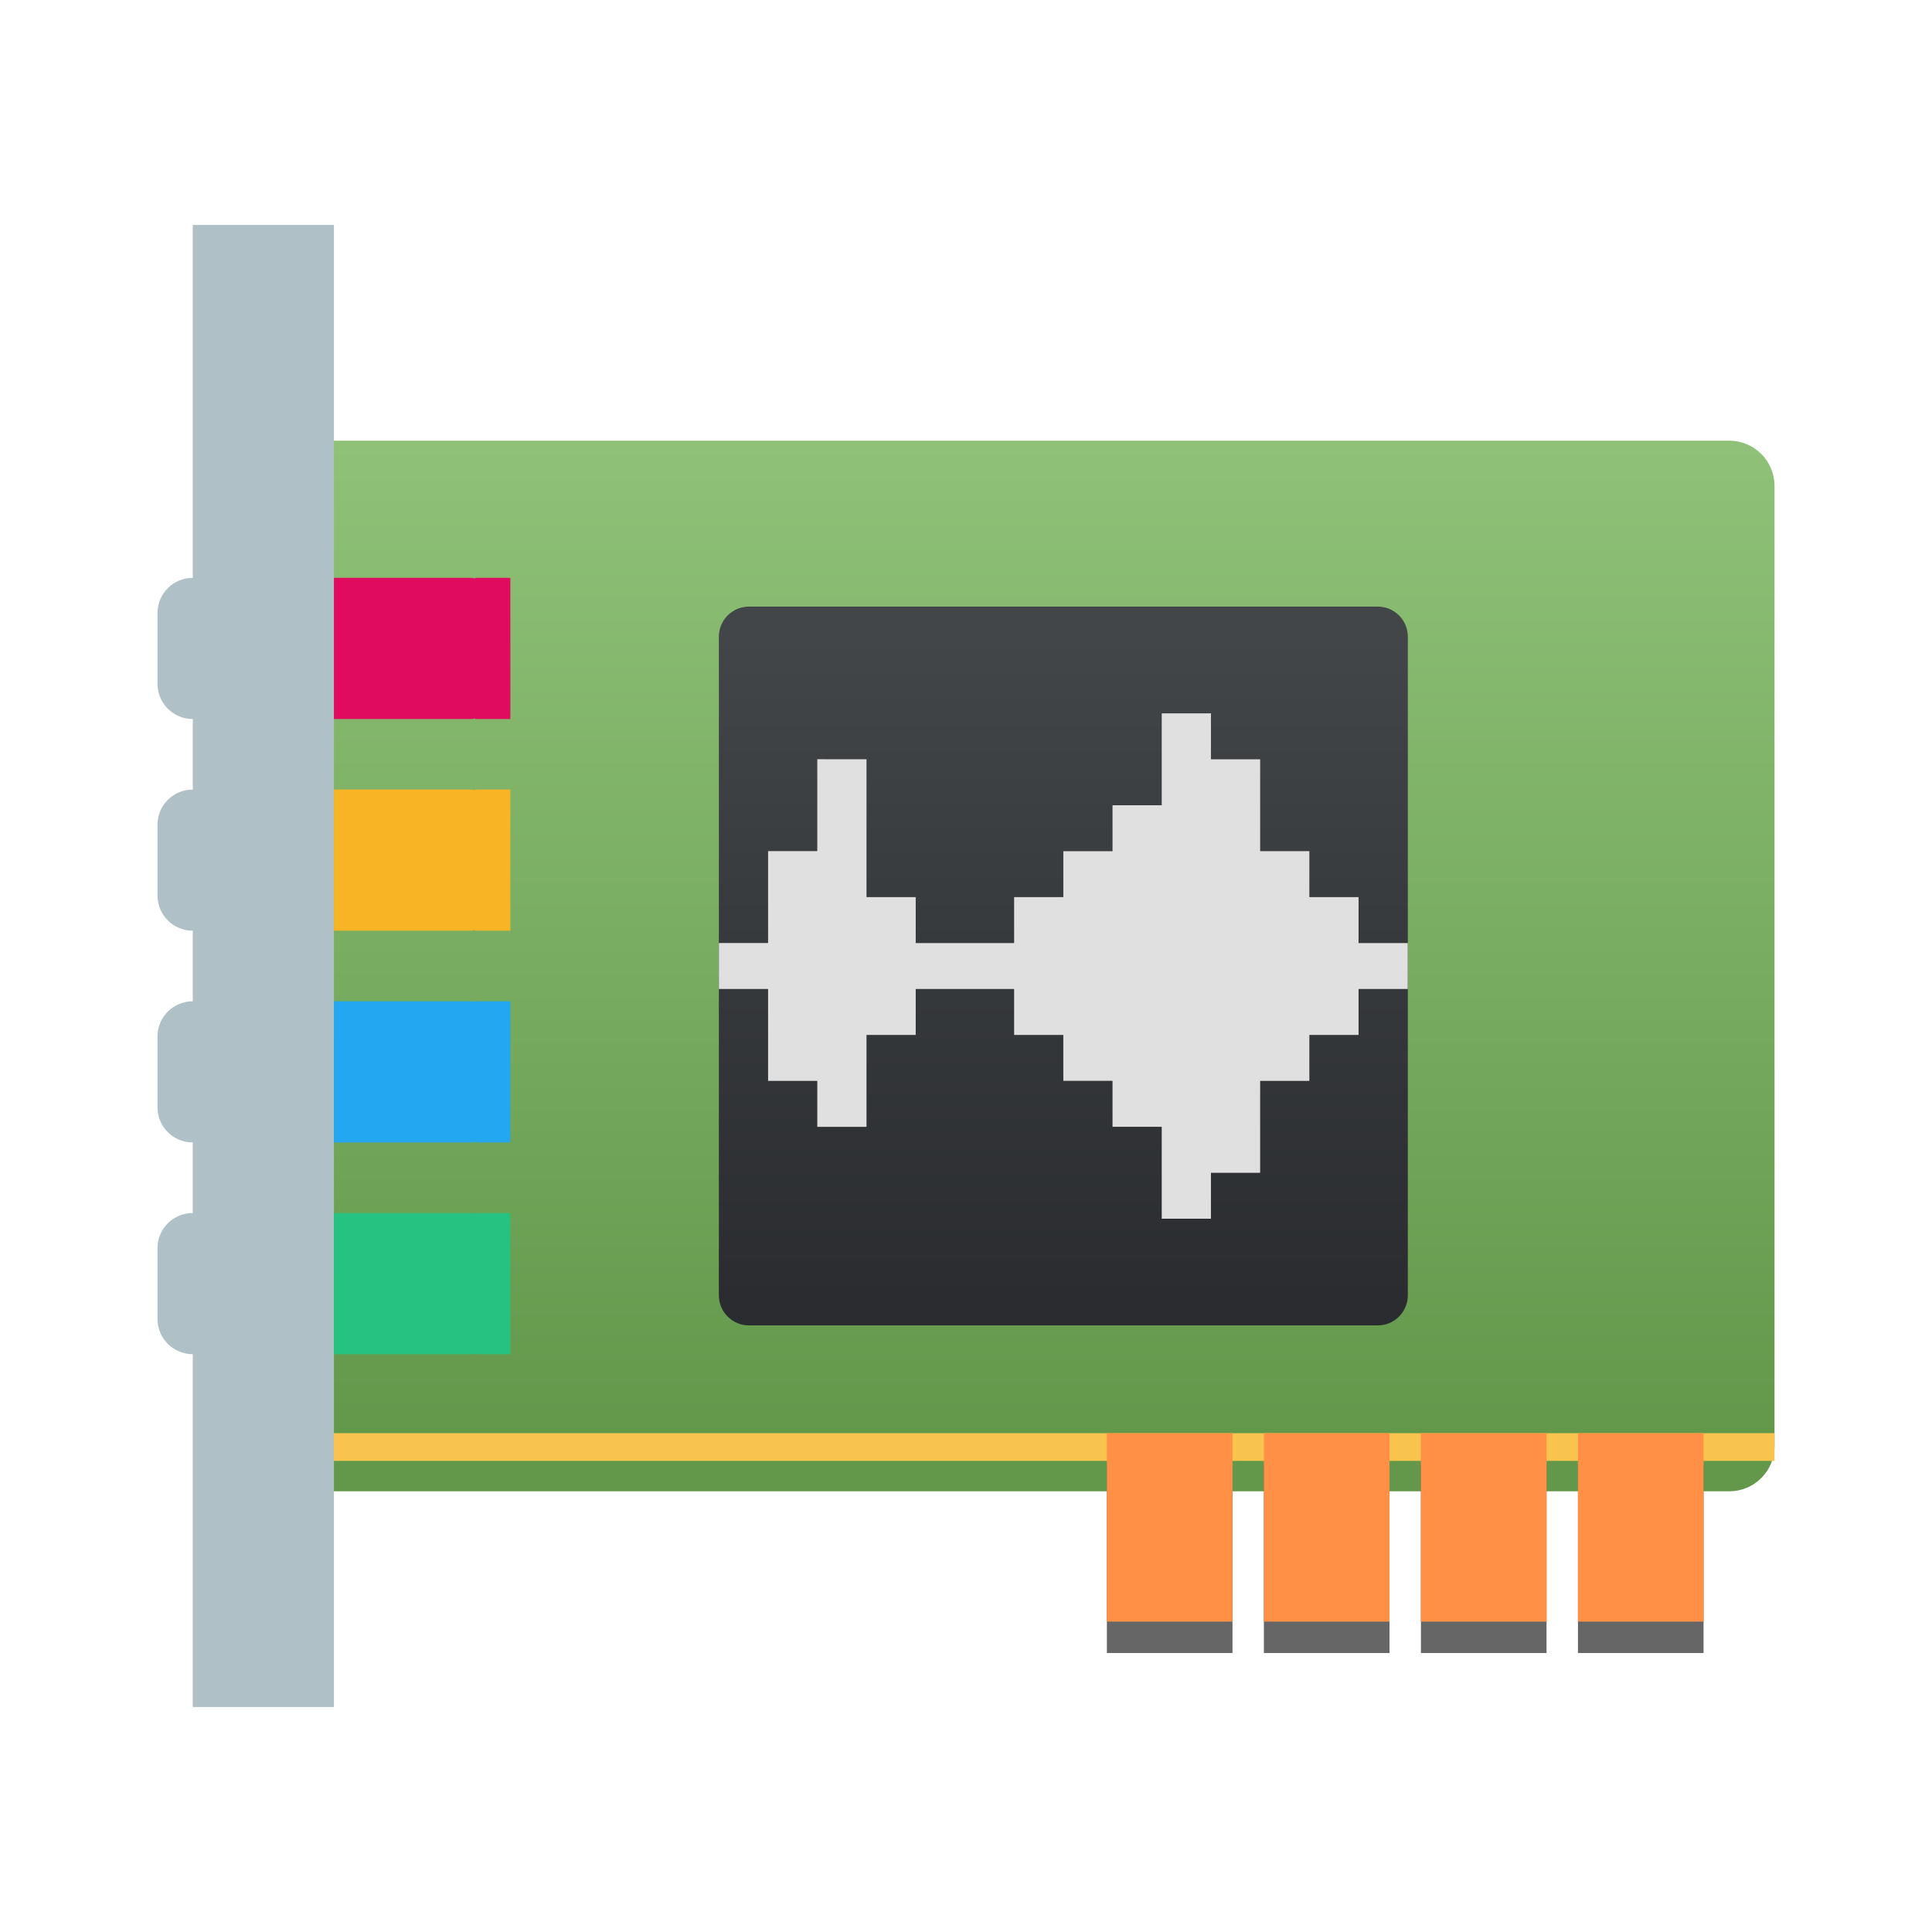 <?xml version="1.0" encoding="UTF-8"?>
<svg id="svg22" version="1.1" viewBox="0 0 64 64" xmlns="http://www.w3.org/2000/svg" xmlns:xlink="http://www.w3.org/1999/xlink">
 <defs id="defs26">
  <linearGradient id="linearGradient1116" x2="0" y1="523.798" y2="516.798" gradientTransform="matrix(1.169,0,0,1.169,-881,-1163.342)" gradientUnits="userSpaceOnUse">
   <stop id="stop4302-8" style="stop-color:#e00a5e" offset="0"/>
   <stop id="stop4304-6" style="stop-color:#f62870" offset="1"/>
  </linearGradient>
  <linearGradient id="linearGradient1118" x2="0" y1="523.798" y2="516.798" gradientTransform="matrix(1.169,0,0,1.169,-881,-1156.329)" gradientUnits="userSpaceOnUse">
   <stop id="stop4302-4-0" style="stop-color:#f9b425" offset="0"/>
   <stop id="stop4304-1" style="stop-color:#f9bf3b" offset="1"/>
  </linearGradient>
  <linearGradient id="linearGradient1120" x2="0" y1="523.798" y2="516.798" gradientTransform="matrix(1.169,0,0,1.169,-881,-1149.315)" gradientUnits="userSpaceOnUse">
   <stop id="stop4302-4" style="stop-color:#22a7f0" offset="0"/>
   <stop id="stop4304-7" style="stop-color:#19b5fe" offset="1"/>
  </linearGradient>
  <linearGradient id="linearGradient1122" x2="0" y1="523.798" y2="516.798" gradientTransform="matrix(1.169,0,0,1.169,-881,-1142.302)" gradientUnits="userSpaceOnUse">
   <stop id="stop4302" style="stop-color:#26c281" offset="0"/>
   <stop id="stop4304" style="stop-color:#3fc380" offset="1"/>
  </linearGradient>
 </defs>
 <linearGradient id="a" x1="407.571" x2="407.571" y1="540.798" y2="504.798" gradientTransform="matrix(.878 0 0 .916 -325.325 -447.714)" gradientUnits="userSpaceOnUse">
  <stop id="stop2" stop-color="#63984b" offset="0"/>
  <stop id="stop4" stop-color="#8fc278" offset="1"/>
 </linearGradient>
 <linearGradient id="b" x1="408.571" x2="408.571" y1="535.798" y2="511.798" gradientTransform="matrix(.878 0 0 .916 -323.427 -447.714)" gradientUnits="userSpaceOnUse">
  <stop id="stop7" stop-color="#2a2c2f" offset="0"/>
  <stop id="stop9" stop-color="#424649" offset="1"/>
 </linearGradient>
 <path id="rect12" d="m9.37 14.599h47.913c0.831 0 1.5 0.669 1.5 1.5v31.802c0 0.831-0.669 1.5-1.5 1.5h-47.913c-0.831 0-1.5-0.669-1.5-1.5v-31.802c0-0.831 0.669-1.5 1.5-1.5z" style="fill-rule:evenodd;fill:url(#a);stroke-width:.897"/>
 <path id="rect14" d="m24.813 20.094h20.823c0.554 0 1 0.446 1 1v21.812c0 0.554-0.446 1-1 1h-20.823c-0.554 0-1-0.446-1-1v-21.812c0-0.554 0.446-1 1-1z" style="fill-rule:evenodd;fill:url(#b);stroke-width:.897"/>
 <path id="path16" d="m27.074 25.15v3.044h-1.63v3.045h-1.63v1.522h1.63v3.045h1.63v1.522h1.63v-3.045h1.63v-1.522h3.26v1.522h1.63v1.522h1.63v1.522h1.63v3.045h1.63v-1.522h1.63v-3.044h1.63v-1.522h1.63v-1.522h1.63v-1.522h-1.63v-1.522h-1.63v-1.522h-1.63v-3.044h-1.63v-1.522h-1.63v3.045h-1.63v1.522h-1.63v1.522h-1.63v1.522h-3.26v-1.522h-1.63v-4.567z" style="fill:#e0e0e0;stroke-width:.866"/>
 <path id="path18" d="m7.87 47.476h50.913v0.918h-50.913z" style="fill:#f8c44e;stroke-width:.897"/>
 <path id="rect1086" d="m6.386 7.452h4.676v49.095h-4.676z" style="fill:#afc0c6;stroke-width:1.169"/>
 <path id="path1090" d="m6.386 19.142c-0.648 0-1.169 0.521-1.169 1.169v2.338c0 0.648 0.521 1.169 1.169 1.169h1.169v-4.676z" style="fill:#afc0c6;stroke-width:1.169"/>
 <path id="path1092" d="m11.062 19.142v4.676h4.559c0.042 0 0.076-0.019 0.116-0.023v0.023h1.169v-4.676h-1.169v0.023c-0.04-0.005-0.075-0.023-0.116-0.023z" style="fill:url(#linearGradient1116);stroke-width:1.169"/>
 <path id="path1094" d="m6.386 26.155c-0.648 0-1.169 0.521-1.169 1.169v2.338c0 0.648 0.521 1.169 1.169 1.169h1.169v-4.676z" style="fill:#afc0c6;stroke-width:1.169"/>
 <path id="path1096" d="m11.062 26.155v4.676h4.559c0.042 0 0.076-0.019 0.116-0.023v0.023h1.169v-4.676h-1.169v0.023c-0.04-0.005-0.075-0.023-0.116-0.023z" style="fill:url(#linearGradient1118);stroke-width:1.169"/>
 <path id="path1098" d="m6.386 33.169c-0.648 0-1.169 0.521-1.169 1.169v2.338c0 0.648 0.521 1.169 1.169 1.169h1.169v-4.676z" style="fill:#afc0c6;stroke-width:1.169"/>
 <path id="path1100" d="m11.062 33.169v4.676h4.559c0.042 0 0.076-0.019 0.116-0.023v0.023h1.169v-4.676h-1.169v0.023c-0.04-0.005-0.075-0.023-0.116-0.023z" style="fill:url(#linearGradient1120);stroke-width:1.169"/>
 <path id="path1102" d="m6.386 40.183c-0.648 0-1.169 0.521-1.169 1.169v2.338c0 0.648 0.521 1.169 1.169 1.169h1.169v-4.676z" style="fill:#afc0c6;stroke-width:1.169"/>
 <path id="path1104" d="m11.062 40.183v4.676h4.559c0.042 0 0.076-0.019 0.116-0.023v0.023h1.169v-4.676h-1.169v0.023c-0.04-0.005-0.075-0.023-0.116-0.023z" style="fill:url(#linearGradient1122);stroke-width:1.169"/>
 <g id="g1271" transform="translate(-2.183 .128)">
  <path id="rect1160" d="m38.85 48.388h4.161v6.242h-4.161z" style="fill:#666666;stroke-width:1.04"/>
  <path id="rect1162" d="m44.051 48.388h4.161v6.242h-4.161z" style="fill:#666666;stroke-width:1.04"/>
  <path id="rect1164" d="m49.253 48.388h4.161v6.242h-4.161z" style="fill:#666666;stroke-width:1.04"/>
  <path id="rect1168" d="m38.85 47.348h4.161v6.242h-4.161z" style="fill:#ff9046;stroke-width:1.04"/>
  <path id="rect1170" d="m44.051 47.348h4.161v6.242h-4.161z" style="fill:#ff9046;stroke-width:1.04"/>
  <path id="rect1172" d="m49.253 47.348h4.161v6.242h-4.161z" style="fill:#ff9046;stroke-width:1.04"/>
  <path id="rect1174" d="m54.455 48.388h4.161v6.242h-4.161z" style="fill:#666666;stroke-width:1.04"/>
  <path id="rect1176" d="m54.455 47.348h4.161v6.242h-4.161z" style="fill:#ff9046;stroke-width:1.04"/>
 </g>
</svg>
